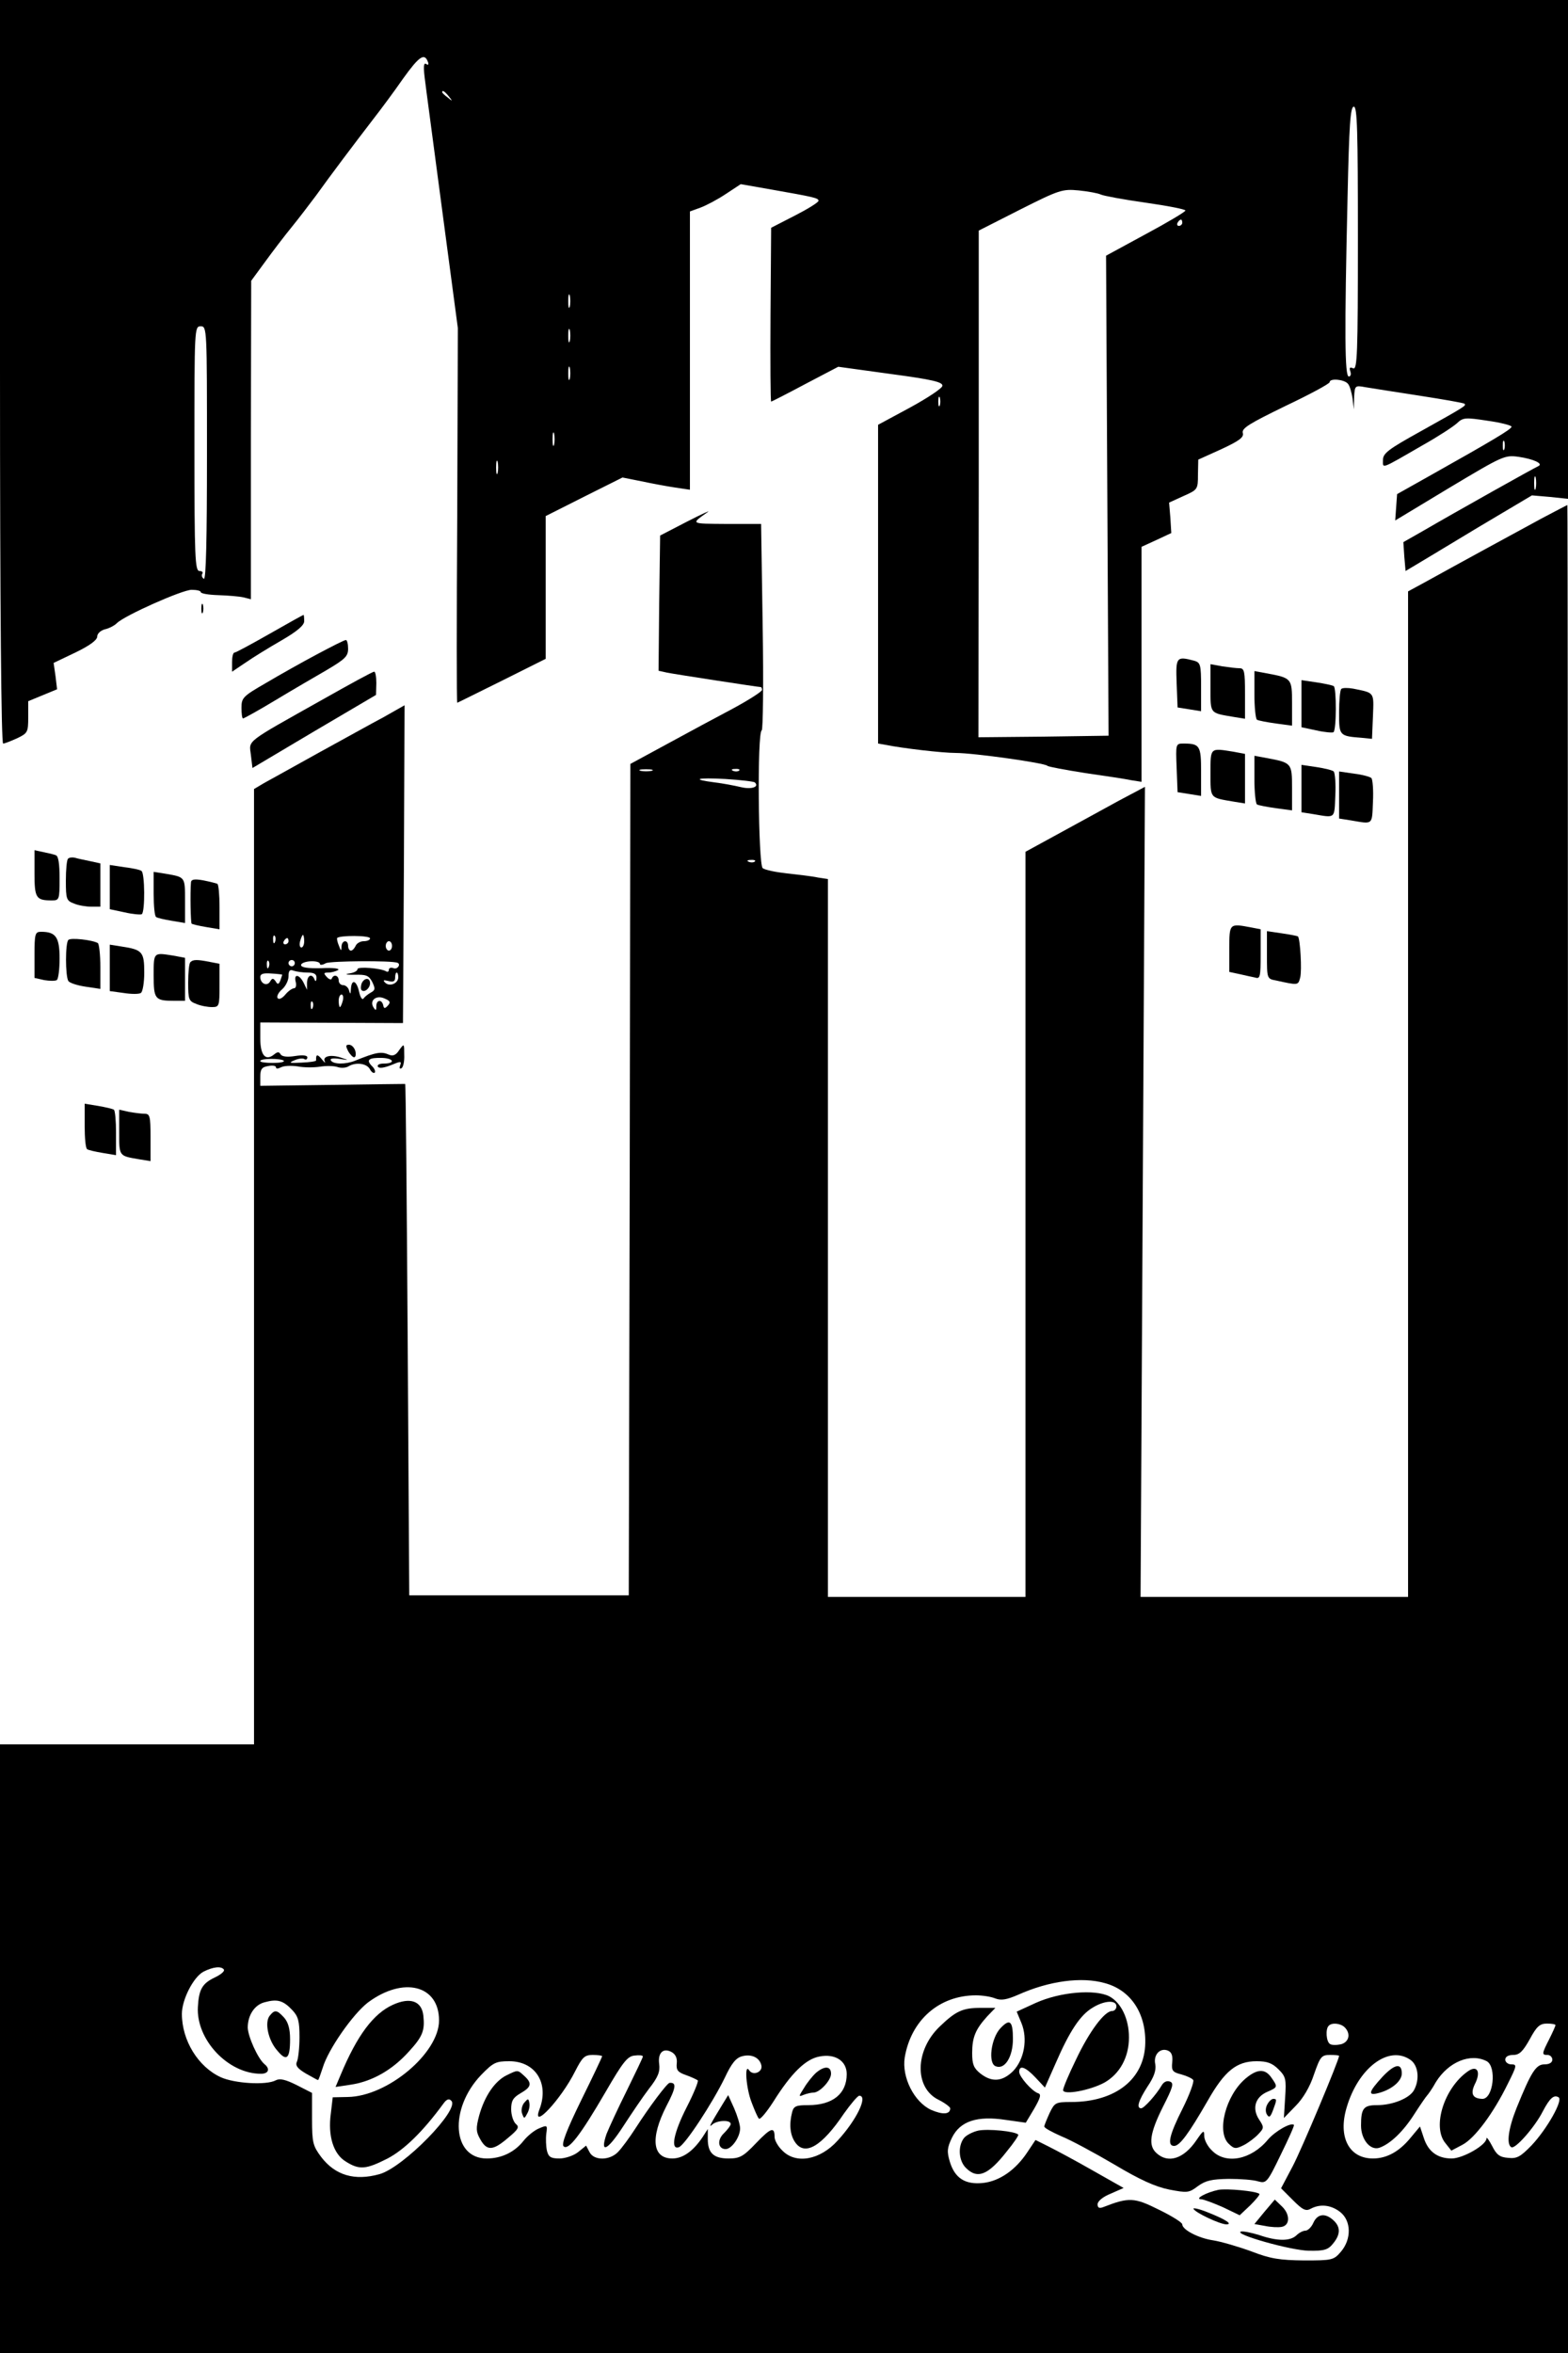 <?xml version="1.0" standalone="no"?>
<!DOCTYPE svg PUBLIC "-//W3C//DTD SVG 20010904//EN"
 "http://www.w3.org/TR/2001/REC-SVG-20010904/DTD/svg10.dtd">
<svg version="1.0" xmlns="http://www.w3.org/2000/svg"
 width="500pt" height="750pt" viewBox="0 0 500 750"
 preserveAspectRatio="xMidYMid meet">

<g transform="translate(0,750) scale(0.1,-0.1)"
fill="#000000" stroke="none">
<path d="M0 6315 c0 -756 4 -1185 10 -1185 5 0 25 8 45 17 33 16 35 19 35 67
l0 51 46 19 46 19 -5 42 -6 42 69 33 c46 22 70 40 70 51 0 9 10 19 24 23 14 3
31 12 39 20 24 24 208 106 238 106 16 0 29 -3 29 -7 0 -5 25 -9 56 -10 31 -1
67 -4 80 -7 l24 -6 0 507 1 508 44 60 c24 33 62 83 85 111 22 27 57 73 78 101
45 63 122 165 182 243 25 32 68 90 95 129 51 71 68 83 79 55 4 -9 2 -13 -5 -8
-8 5 -9 -8 -5 -42 3 -27 29 -218 56 -424 l50 -376 -2 -597 c-2 -328 -2 -597 0
-597 1 0 65 32 142 70 l140 70 0 228 0 227 123 62 122 61 60 -12 c33 -7 81
-16 108 -20 l47 -7 0 443 0 444 33 12 c19 7 55 26 82 44 l47 31 97 -17 c136
-24 151 -27 151 -36 0 -5 -34 -26 -75 -47 l-76 -39 -2 -277 c-1 -152 0 -277 2
-277 2 0 51 25 109 56 l105 55 167 -23 c135 -18 167 -26 165 -38 -1 -8 -48
-39 -103 -69 l-102 -55 0 -508 0 -508 23 -4 c54 -11 182 -26 225 -26 57 0 285
-32 292 -41 3 -3 57 -13 120 -23 63 -9 130 -19 148 -23 l32 -5 0 374 0 375 48
22 47 22 -3 49 -4 48 46 21 c45 20 46 21 46 68 l1 48 73 33 c58 27 73 38 69
52 -4 15 21 30 136 86 78 37 141 71 141 76 0 13 46 9 58 -5 6 -6 12 -28 15
-47 l4 -35 1 39 c2 37 3 38 35 32 17 -3 95 -15 172 -27 77 -12 142 -23 145
-26 6 -6 3 -8 -142 -89 -101 -56 -118 -69 -118 -90 0 -28 -10 -32 125 46 50
28 99 60 111 71 19 18 26 19 97 8 43 -6 77 -15 77 -19 0 -8 -59 -43 -260 -156
l-105 -59 -3 -42 -3 -42 174 105 c169 101 175 104 219 98 48 -7 81 -22 63 -30
-12 -5 -262 -145 -365 -205 l-65 -37 3 -46 4 -46 32 19 c17 10 108 65 201 121
l170 101 58 -5 57 -6 0 795 0 795 -2500 0 -2500 0 0 -1185z m1431 878 c13 -16
12 -17 -3 -4 -10 7 -18 15 -18 17 0 8 8 3 21 -13z m2899 -453 c0 -370 -2 -419
-15 -414 -11 5 -13 2 -9 -10 3 -9 1 -16 -5 -16 -13 0 -14 137 -4 568 5 234 9
292 20 292 11 0 13 -76 13 -420z m-820 140 c8 -4 72 -16 143 -26 70 -10 127
-21 127 -25 0 -4 -57 -38 -126 -75 l-127 -69 4 -765 4 -765 -207 -3 -208 -2 1
807 0 808 132 67 c125 63 135 66 187 61 30 -3 62 -9 70 -13z m260 -90 c0 -5
-5 -10 -11 -10 -5 0 -7 5 -4 10 3 6 8 10 11 10 2 0 4 -4 4 -10z m-1953 -267
c-3 -10 -5 -2 -5 17 0 19 2 27 5 18 2 -10 2 -26 0 -35z m-1157 -469 c0 -272
-3 -403 -10 -399 -6 4 -8 11 -5 16 4 5 -1 9 -9 9 -14 0 -16 43 -16 390 0 383
0 390 20 390 20 0 20 -7 20 -406z m1157 359 c-3 -10 -5 -2 -5 17 0 19 2 27 5
18 2 -10 2 -26 0 -35z m0 -120 c-3 -10 -5 -2 -5 17 0 19 2 27 5 18 2 -10 2
-26 0 -35z m1180 -85 c-3 -7 -5 -2 -5 12 0 14 2 19 5 13 2 -7 2 -19 0 -25z
m-1230 -125 c-3 -10 -5 -2 -5 17 0 19 2 27 5 18 2 -10 2 -26 0 -35z m3030 -15
c-3 -7 -5 -2 -5 12 0 14 2 19 5 13 2 -7 2 -19 0 -25z m-3210 -75 c-3 -10 -5
-2 -5 17 0 19 2 27 5 18 2 -10 2 -26 0 -35z m3310 -50 c-3 -10 -5 -2 -5 17 0
19 2 27 5 18 2 -10 2 -26 0 -35z"/>
<path d="M4915 5847 c-76 -41 -274 -149 -377 -206 l-48 -26 0 -1602 0 -1603
-427 0 -426 0 7 1291 7 1291 -83 -44 c-46 -25 -131 -72 -190 -104 l-108 -59 0
-1100 c0 -605 0 -1139 0 -1187 l0 -88 -315 0 -315 0 0 1144 0 1144 -32 5 c-18
4 -62 9 -98 13 -36 4 -71 11 -78 17 -14 11 -18 433 -3 439 4 2 6 150 3 331
l-5 327 -111 0 c-116 1 -114 -1 -59 38 10 7 -20 -7 -67 -31 l-85 -44 -3 -216
-2 -215 27 -6 c25 -5 291 -46 299 -46 2 0 4 -4 4 -9 0 -5 -42 -32 -92 -59 -51
-27 -146 -78 -210 -113 l-118 -64 -2 -1325 -3 -1325 -350 0 -350 0 -5 815 c-3
448 -6 815 -8 815 -1 0 -105 -1 -232 -3 l-230 -3 0 29 c0 24 5 31 25 34 14 3
25 1 25 -4 0 -5 6 -5 16 0 9 5 32 6 53 3 20 -4 52 -4 71 -1 19 3 44 3 56 -1
11 -4 27 -3 35 2 23 14 57 10 68 -8 5 -10 12 -15 16 -12 3 4 -1 14 -10 22 -18
19 -9 26 33 25 38 -1 44 -18 6 -18 -14 0 -22 -4 -19 -10 4 -6 19 -4 42 5 31
13 34 13 29 -1 -3 -8 -2 -12 4 -9 6 3 10 23 9 43 0 36 0 37 -16 15 -10 -16
-20 -20 -32 -15 -25 11 -40 9 -109 -19 -30 -12 -69 -12 -77 1 -4 6 7 8 27 5
32 -5 32 -5 5 4 -33 11 -60 4 -51 -13 3 -6 -2 -2 -10 8 -14 17 -19 16 -18 -4
0 -3 -21 -6 -46 -7 -39 -2 -43 -1 -24 7 13 6 28 8 33 4 5 -3 9 0 9 6 0 6 -14
8 -39 4 -25 -4 -41 -2 -46 5 -5 9 -10 9 -21 0 -27 -22 -44 -3 -44 51 l0 51
228 -1 227 -1 3 506 2 507 -67 -38 c-38 -20 -131 -72 -208 -114 -77 -43 -155
-86 -173 -96 l-32 -19 0 -1425 c0 -784 0 -1469 0 -1522 l0 -98 -405 0 -405 0
0 -970 0 -970 2500 0 2500 0 0 2945 c0 1620 -1 2945 -2 2945 -2 0 -39 -20 -83
-43z m-2837 -804 c-10 -2 -26 -2 -35 0 -10 3 -2 5 17 5 19 0 27 -2 18 -5z
m279 1 c-3 -3 -12 -4 -19 -1 -8 3 -5 6 6 6 11 1 17 -2 13 -5z m50 -38 c15 -14
-10 -23 -44 -15 -21 5 -58 12 -83 15 -78 10 -59 16 33 11 49 -3 91 -8 94 -11z
m0 -252 c-3 -3 -12 -4 -19 -1 -8 3 -5 6 6 6 11 1 17 -2 13 -5z m-1530 -256
c-3 -8 -6 -5 -6 6 -1 11 2 17 5 13 3 -3 4 -12 1 -19z m93 2 c0 -11 -4 -20 -9
-20 -5 0 -7 9 -4 20 3 11 7 20 9 20 2 0 4 -9 4 -20z m210 9 c0 -5 -9 -9 -20
-9 -11 0 -23 -7 -26 -15 -4 -8 -10 -15 -15 -15 -5 0 -9 7 -9 15 0 21 -20 19
-21 -2 0 -15 -2 -15 -8 2 -5 11 -7 22 -6 25 6 9 105 9 105 -1z m-260 -9 c0 -5
-5 -10 -11 -10 -5 0 -7 5 -4 10 3 6 8 10 11 10 2 0 4 -4 4 -10z m330 -15 c0
-8 -4 -15 -10 -15 -5 0 -10 7 -10 15 0 8 5 15 10 15 6 0 10 -7 10 -15z m-393
-67 c-3 -8 -6 -5 -6 6 -1 11 2 17 5 13 3 -3 4 -12 1 -19z m83 12 c0 -5 -4 -10
-10 -10 -5 0 -10 5 -10 10 0 6 5 10 10 10 6 0 10 -4 10 -10z m80 -2 c0 -5 9
-4 19 2 15 7 211 9 229 1 11 -5 -1 -22 -13 -17 -8 3 -15 1 -15 -5 0 -6 -4 -8
-9 -5 -16 10 -91 16 -91 7 0 -6 -12 -12 -27 -14 -16 -3 -8 -4 17 -4 38 1 46
-2 57 -23 10 -21 10 -26 -5 -34 -9 -5 -20 -14 -23 -19 -4 -5 -10 4 -14 22 -8
36 -24 42 -26 9 -1 -17 -2 -19 -6 -5 -2 9 -11 17 -19 17 -8 0 -14 7 -14 15 0
16 -16 21 -22 6 -1 -5 -9 -3 -16 5 -11 12 -10 14 5 14 10 0 24 4 31 8 7 5 -16
8 -53 6 -43 -1 -65 2 -65 10 0 6 14 11 30 12 17 1 30 -3 30 -8z m-39 -28 c21
0 29 -5 28 -17 0 -11 -3 -13 -6 -5 -8 20 -23 14 -24 -10 l0 -23 -11 23 c-14
27 -32 29 -25 2 3 -11 0 -20 -5 -20 -6 0 -19 -9 -28 -20 -11 -13 -21 -17 -25
-11 -3 6 3 18 15 28 11 10 20 28 20 41 0 18 4 23 16 18 9 -3 29 -6 45 -6z
m-81 -7 c0 -1 -3 -9 -6 -18 -5 -13 -9 -14 -15 -3 -8 11 -11 11 -18 -1 -10 -16
-31 -6 -31 15 0 10 10 13 35 11 19 -1 35 -3 35 -4z m370 -8 c0 -20 -28 -31
-42 -17 -8 8 -5 9 11 5 15 -4 21 -1 21 11 0 9 2 16 5 16 3 0 5 -7 5 -15z
m-177 -75 c-3 -11 -7 -20 -9 -20 -2 0 -4 9 -4 20 0 11 4 20 9 20 5 0 7 -9 4
-20z m144 -15 c-10 -11 -13 -10 -15 1 -5 20 -22 17 -22 -3 0 -15 -2 -15 -9 -4
-14 22 9 41 36 28 17 -7 19 -12 10 -22z m-240 -7 c-3 -8 -6 -5 -6 6 -1 11 2
17 5 13 3 -3 4 -12 1 -19z m-92 -169 c3 -4 -12 -7 -35 -7 -22 0 -40 2 -40 6 0
9 66 9 75 1z m-191 -2897 c3 -5 -10 -16 -29 -25 -40 -19 -51 -38 -54 -94 -6
-104 96 -213 201 -213 25 0 30 16 11 31 -21 18 -52 87 -53 116 0 40 22 73 54
81 40 11 59 6 88 -25 19 -20 23 -35 23 -86 0 -34 -4 -69 -8 -78 -6 -12 1 -22
28 -38 20 -11 37 -21 39 -21 2 0 8 18 15 39 17 58 96 171 144 208 113 84 227
56 227 -57 0 -104 -164 -242 -291 -244 l-48 -1 -6 -51 c-10 -72 8 -130 48
-154 43 -27 64 -25 133 10 53 28 112 85 178 175 10 14 18 17 25 9 29 -27 -153
-213 -229 -234 -79 -22 -141 -4 -186 55 -26 35 -29 45 -29 121 l0 83 -49 25
c-36 18 -54 22 -67 15 -30 -16 -131 -10 -175 10 -72 33 -124 117 -124 202 0
45 36 116 68 134 31 16 58 19 66 7z m2809 -43 c82 -22 131 -95 129 -191 -2
-115 -95 -188 -237 -188 -49 0 -52 -2 -68 -35 -9 -20 -17 -39 -17 -43 0 -5 25
-18 54 -31 30 -12 106 -53 169 -90 82 -49 131 -71 175 -80 58 -11 63 -11 92
11 25 18 44 22 98 23 37 0 79 -3 94 -8 26 -7 29 -4 72 85 25 51 44 93 42 95
-9 9 -60 -20 -83 -47 -53 -64 -134 -80 -178 -35 -14 13 -25 34 -25 47 0 20 -3
18 -25 -14 -40 -59 -90 -75 -127 -41 -27 24 -22 63 20 147 32 63 36 76 23 81
-10 4 -20 -1 -26 -11 -18 -31 -57 -74 -66 -74 -16 0 -9 24 20 69 21 31 28 52
25 71 -7 30 15 54 40 44 12 -5 16 -16 14 -37 -3 -27 1 -32 29 -39 18 -5 35
-13 38 -18 3 -6 -12 -47 -34 -91 -43 -85 -50 -119 -27 -119 18 0 47 40 107
144 54 95 92 126 156 126 34 0 50 -6 70 -26 23 -23 25 -31 21 -90 l-4 -65 37
38 c24 24 46 61 59 101 20 57 24 62 51 62 16 0 29 -1 29 -3 0 -13 -119 -297
-148 -352 l-37 -70 38 -38 c31 -31 41 -36 57 -27 30 16 65 12 94 -11 35 -28
36 -86 2 -126 -23 -27 -28 -28 -118 -28 -77 1 -106 5 -168 29 -41 15 -96 31
-121 35 -48 7 -99 34 -99 51 0 6 -34 27 -75 47 -78 39 -95 40 -177 8 -13 -5
-18 -2 -18 9 0 10 17 24 42 34 l41 18 -99 56 c-54 31 -118 65 -140 76 l-42 21
-26 -39 c-37 -56 -88 -92 -141 -98 -57 -6 -90 15 -106 67 -10 33 -9 45 7 78
26 52 80 70 171 56 l64 -9 27 45 c20 35 23 46 12 49 -20 7 -60 53 -60 68 0 23
20 16 52 -18 l30 -32 34 77 c45 104 79 154 117 177 38 24 77 26 77 5 0 -8 -6
-15 -14 -15 -24 0 -73 -66 -115 -155 -23 -47 -41 -90 -41 -97 0 -17 86 -1 132
24 49 28 78 81 78 144 0 59 -25 111 -63 131 -46 23 -156 14 -234 -21 l-61 -28
15 -36 c21 -51 9 -117 -27 -154 -34 -33 -67 -36 -104 -7 -21 17 -26 29 -26 65
0 51 11 76 48 117 l26 27 -48 0 c-56 0 -78 -10 -129 -59 -80 -76 -82 -196 -4
-234 20 -10 37 -23 37 -27 0 -20 -24 -21 -61 -5 -54 25 -94 104 -84 167 20
119 110 198 227 198 20 0 48 -4 62 -10 19 -7 36 -4 73 12 98 44 202 58 276 37z
m765 -141 c20 -20 14 -47 -12 -54 -14 -3 -30 -3 -35 1 -12 7 -15 48 -4 58 10
11 38 8 51 -5z m672 7 c0 -3 -9 -23 -20 -45 -24 -47 -24 -50 -5 -50 8 0 15 -7
15 -15 0 -9 -9 -15 -25 -15 -27 0 -42 -23 -89 -139 -26 -65 -33 -115 -17 -125
12 -8 75 64 100 113 23 44 36 55 51 46 15 -9 -37 -101 -86 -153 -36 -37 -47
-43 -75 -40 -27 2 -37 10 -51 38 -10 19 -18 30 -18 24 0 -21 -75 -64 -111 -64
-45 0 -75 22 -89 66 l-12 36 -30 -36 c-36 -44 -76 -66 -120 -66 -76 0 -112 68
-84 162 37 127 135 201 204 152 24 -17 30 -61 11 -96 -14 -26 -68 -48 -118
-48 -43 0 -51 -10 -51 -65 0 -44 29 -80 58 -71 35 12 77 52 113 109 18 28 36
54 39 57 3 3 17 22 29 44 40 64 110 93 162 66 32 -18 21 -120 -14 -120 -31 1
-39 16 -24 47 20 39 8 62 -22 41 -76 -53 -115 -177 -72 -229 l19 -24 36 19
c39 21 98 100 144 194 29 58 30 62 11 62 -10 0 -19 7 -19 15 0 9 9 15 25 15
20 0 31 11 53 50 22 41 32 50 55 50 15 0 27 -2 27 -5z m-2802 -122 c-2 -21 3
-28 29 -37 17 -6 34 -14 38 -17 3 -3 -13 -42 -35 -85 -42 -82 -53 -138 -25
-128 20 8 107 141 146 221 22 47 36 64 56 69 30 8 56 -5 61 -30 4 -21 -27 -33
-39 -15 -16 25 -10 -58 8 -103 9 -24 19 -47 23 -51 4 -4 24 20 46 54 57 91
103 136 147 144 50 10 87 -14 87 -56 0 -63 -45 -99 -123 -99 -38 0 -46 -3 -51
-22 -10 -39 -7 -73 10 -97 31 -44 85 -12 155 92 22 31 44 57 49 57 29 0 -9
-78 -69 -143 -56 -62 -133 -76 -176 -32 -14 13 -25 33 -25 43 0 34 -11 31 -59
-19 -41 -43 -52 -49 -88 -49 -48 0 -66 18 -66 62 l0 32 -16 -25 c-30 -45 -63
-69 -97 -69 -64 0 -71 65 -19 167 31 59 33 76 10 74 -8 -1 -65 -77 -108 -144
-20 -31 -45 -65 -57 -77 -27 -27 -76 -27 -90 0 l-11 21 -26 -21 c-14 -11 -41
-20 -59 -20 -28 0 -35 5 -40 25 -3 14 -4 38 -2 54 4 28 3 28 -23 17 -15 -6
-37 -24 -49 -39 -29 -37 -71 -57 -118 -57 -110 0 -121 158 -18 266 39 40 47
44 90 44 84 0 128 -71 96 -154 -26 -69 69 32 114 122 23 45 30 52 56 52 17 0
30 -2 30 -4 0 -3 -30 -66 -67 -141 -47 -96 -63 -139 -56 -146 15 -15 53 34
134 173 55 95 70 114 92 116 15 2 27 1 27 -3 0 -3 -23 -51 -51 -108 -28 -56
-57 -119 -65 -139 -22 -65 3 -53 53 24 26 40 63 95 83 121 29 37 35 54 32 78
-5 36 13 53 40 38 12 -7 18 -19 16 -36z"/>
<path d="M1153 4365 c-3 -9 -3 -18 0 -21 9 -9 27 6 27 22 0 19 -19 18 -27 -1z"/>
<path d="M1253 1110 c-62 -28 -114 -97 -167 -224 l-16 -38 47 7 c69 10 134 47
187 106 44 48 51 67 46 114 -5 47 -42 60 -97 35z"/>
<path d="M860 1075 c-17 -21 -5 -79 25 -112 29 -35 40 -25 40 37 0 33 -6 54
-19 69 -23 25 -30 26 -46 6z"/>
<path d="M3190 1035 c-30 -32 -40 -112 -15 -121 29 -12 55 30 55 87 0 58 -10
66 -40 34z"/>
<path d="M3972 875 c-64 -54 -94 -172 -53 -209 17 -16 22 -16 48 -3 15 8 36
24 46 35 18 19 18 22 2 46 -23 35 -13 71 25 88 35 15 35 16 14 46 -20 29 -45
28 -82 -3z"/>
<path d="M4041 792 c-6 -11 -6 -24 -1 -32 7 -11 11 -8 19 13 13 35 13 37 1 37
-5 0 -14 -8 -19 -18z"/>
<path d="M3120 709 c-18 -4 -40 -15 -47 -25 -19 -26 -16 -71 7 -94 37 -37 71
-23 130 52 23 28 39 52 37 54 -10 11 -96 19 -127 13z"/>
<path d="M3885 520 c-38 -8 -77 -29 -55 -30 8 0 39 -12 69 -25 l54 -26 34 32
c18 18 31 34 29 36 -9 9 -104 18 -131 13z"/>
<path d="M4032 450 l-32 -39 34 -6 c19 -4 42 -5 53 -3 27 5 27 40 1 65 l-23
22 -33 -39z"/>
<path d="M3806 459 c8 -13 83 -48 104 -49 22 0 0 15 -58 38 -29 12 -50 16 -46
11z"/>
<path d="M4188 415 c-6 -14 -18 -25 -25 -25 -8 0 -21 -7 -29 -15 -20 -19 -61
-19 -119 1 -26 8 -52 13 -58 11 -25 -8 159 -60 216 -61 50 -1 62 3 78 23 24
29 24 53 1 74 -26 24 -51 21 -64 -8z"/>
<path d="M4409 881 c-47 -51 -49 -63 -8 -51 40 12 69 38 69 61 0 34 -22 31
-61 -10z"/>
<path d="M2602 893 c-11 -10 -28 -31 -38 -48 -18 -28 -18 -29 -1 -22 10 4 24
7 31 7 20 0 56 39 56 60 0 25 -21 26 -48 3z"/>
<path d="M1615 885 c-38 -19 -70 -67 -87 -128 -11 -41 -10 -52 3 -75 21 -38
40 -38 87 2 35 29 39 36 27 46 -8 7 -15 28 -15 47 0 27 6 37 30 51 35 20 37
32 12 55 -22 20 -20 20 -57 2z"/>
<path d="M2306 796 c-41 -67 -48 -80 -35 -68 15 14 59 16 59 2 0 -5 -10 -18
-21 -29 -23 -21 -20 -51 5 -51 19 0 46 38 46 66 0 12 -9 41 -19 64 l-19 42
-16 -26z"/>
<path d="M1671 797 c-7 -9 -10 -25 -6 -34 6 -17 7 -17 16 0 6 10 9 25 7 34 -3
15 -4 15 -17 0z"/>
<path d="M642 5560 c0 -14 2 -19 5 -12 2 6 2 18 0 25 -3 6 -5 1 -5 -13z"/>
<path d="M860 5480 c-58 -33 -108 -60 -112 -60 -5 0 -8 -14 -8 -30 l0 -31 43
29 c23 16 75 48 115 71 50 29 72 48 72 61 0 11 -1 20 -2 20 -2 0 -50 -27 -108
-60z"/>
<path d="M1010 5414 c-47 -25 -120 -66 -162 -91 -73 -42 -78 -47 -78 -79 0
-19 2 -34 5 -34 3 0 50 26 103 58 53 32 127 75 165 97 57 34 67 43 67 67 0 15
-3 28 -7 28 -5 0 -46 -21 -93 -46z"/>
<path d="M3752 5323 l3 -78 38 -6 37 -6 0 77 c0 72 -2 78 -22 84 -57 15 -59
12 -56 -71z"/>
<path d="M3860 5307 c0 -83 -3 -79 73 -92 l37 -6 0 81 c0 69 -2 80 -17 80 -10
0 -35 3 -55 6 l-38 7 0 -76z"/>
<path d="M1030 5271 c-251 -141 -236 -129 -230 -177 l5 -42 197 117 197 116 1
38 c0 20 -3 37 -7 36 -5 0 -78 -40 -163 -88z"/>
<path d="M4000 5286 c0 -41 4 -77 8 -80 5 -3 32 -8 60 -12 l52 -7 0 72 c0 79
-1 80 -82 95 l-38 7 0 -75z"/>
<path d="M4150 5257 l0 -75 47 -10 c26 -6 51 -8 55 -6 10 7 10 141 1 147 -5 3
-29 8 -55 12 l-48 7 0 -75z"/>
<path d="M4277 5304 c-4 -4 -7 -38 -7 -75 0 -75 0 -75 75 -81 l30 -3 3 72 c3
78 6 74 -63 88 -17 3 -34 3 -38 -1z"/>
<path d="M3752 5053 l3 -78 38 -6 37 -6 0 78 c0 82 -4 89 -56 89 -25 0 -25 -1
-22 -77z"/>
<path d="M3860 5036 c0 -82 -3 -78 73 -91 l37 -6 0 79 0 79 -37 7 c-75 12 -73
14 -73 -68z"/>
<path d="M4000 5016 c0 -41 4 -77 8 -80 5 -3 32 -8 60 -12 l52 -7 0 72 c0 79
-1 80 -82 95 l-38 7 0 -75z"/>
<path d="M4150 4987 l0 -76 38 -6 c71 -12 67 -16 70 59 2 38 -1 72 -5 77 -4 4
-29 10 -55 14 l-48 7 0 -75z"/>
<path d="M4270 4966 l0 -75 38 -6 c71 -12 67 -16 70 59 2 38 -1 72 -5 76 -4 4
-29 11 -55 14 l-48 7 0 -75z"/>
<path d="M110 4716 c0 -79 5 -86 56 -86 23 0 24 3 24 70 0 48 -4 72 -12 74 -7
3 -25 7 -40 10 l-28 6 0 -74z"/>
<path d="M217 4763 c-4 -3 -7 -35 -7 -70 0 -59 2 -64 26 -73 14 -6 39 -10 55
-10 l29 0 0 69 0 69 -32 7 c-18 4 -40 8 -49 11 -8 2 -18 1 -22 -3z"/>
<path d="M350 4672 l0 -70 47 -10 c26 -6 51 -8 55 -6 11 7 10 132 -1 138 -5 4
-30 9 -55 12 l-46 7 0 -71z"/>
<path d="M490 4651 c0 -38 3 -72 8 -74 4 -3 26 -8 50 -12 l42 -7 0 71 c0 77 1
75 -62 86 l-38 6 0 -70z"/>
<path d="M609 4688 c-3 -35 -1 -129 2 -132 2 -2 23 -7 47 -11 l42 -7 0 71 c0
38 -3 72 -7 74 -5 2 -25 7 -45 11 -28 5 -38 3 -39 -6z"/>
<path d="M3920 4476 l0 -74 33 -7 c17 -4 40 -9 50 -11 15 -5 17 3 17 74 l0 80
-31 6 c-69 13 -69 13 -69 -68z"/>
<path d="M110 4456 l0 -73 31 -7 c17 -3 35 -3 40 0 5 3 9 34 9 69 0 68 -12 85
-59 85 -19 0 -21 -6 -21 -74z"/>
<path d="M4040 4456 c0 -74 0 -76 28 -81 73 -16 71 -16 78 9 6 23 0 123 -7
131 -2 2 -25 6 -51 10 l-48 7 0 -76z"/>
<path d="M218 4504 c-10 -9 -10 -115 0 -131 4 -6 28 -14 55 -18 l47 -7 0 70
c0 39 -4 73 -8 76 -17 10 -87 18 -94 10z"/>
<path d="M350 4415 l0 -74 44 -6 c25 -4 49 -4 55 0 6 3 11 33 11 65 0 66 -6
73 -72 83 l-38 6 0 -74z"/>
<path d="M490 4391 c0 -76 4 -81 66 -81 l34 0 0 69 0 68 -37 7 c-64 10 -63 12
-63 -63z"/>
<path d="M607 4433 c-4 -3 -7 -33 -7 -65 0 -54 2 -59 26 -68 14 -6 36 -10 50
-10 23 0 24 3 24 69 l0 69 -31 6 c-40 8 -54 8 -62 -1z"/>
<path d="M1110 4150 c6 -11 15 -20 19 -20 5 0 7 9 4 20 -3 11 -12 20 -20 20
-11 0 -11 -4 -3 -20z"/>
<path d="M270 3911 c0 -38 3 -72 8 -74 4 -3 26 -8 50 -12 l42 -7 0 71 c0 38
-3 72 -7 74 -5 3 -27 8 -50 12 l-43 7 0 -71z"/>
<path d="M380 3891 c0 -77 -1 -75 63 -86 l37 -6 0 76 c0 67 -2 75 -19 75 -10
0 -33 3 -50 6 l-31 7 0 -72z"/>
</g>
</svg>
